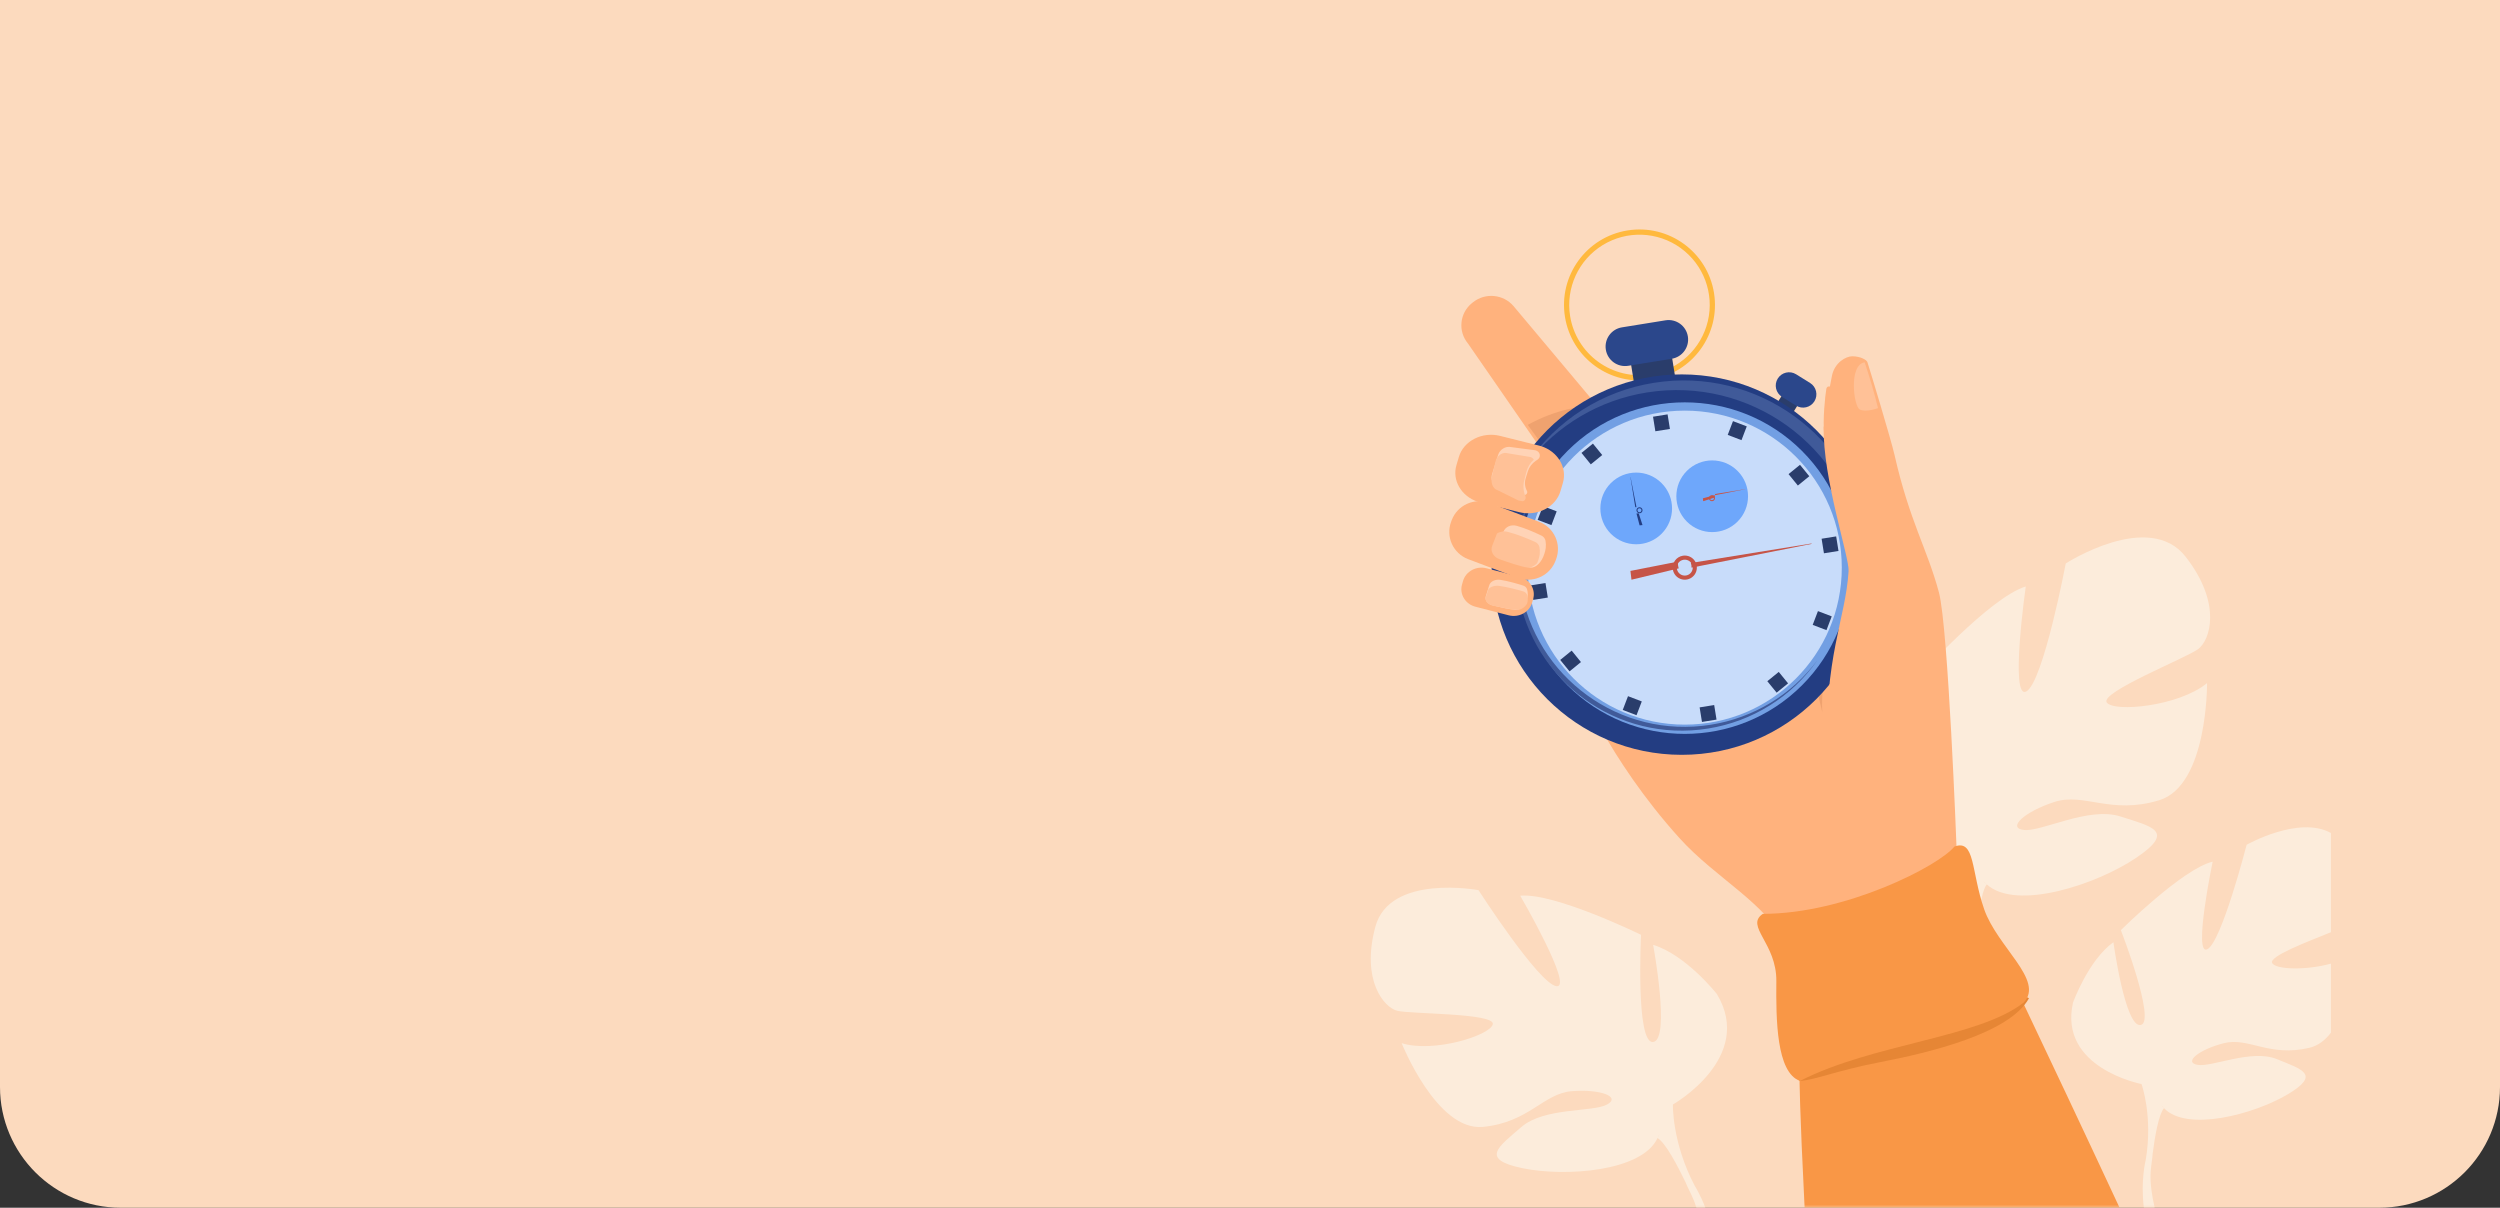 <?xml version="1.0" encoding="UTF-8"?>
<svg width="414px" height="200px" viewBox="0 0 414 200" version="1.1" xmlns="http://www.w3.org/2000/svg" xmlns:xlink="http://www.w3.org/1999/xlink">
    <rect x="0" y="0" width="414" height="200" fill="#333333" stroke="none"/>
    <title>Group</title>
    <defs>
        <path d="M0,0 L414,0 L414,180 C414,191.046 405.046,200 394,200 L20,200 C8.954,200 1.3527075e-15,191.046 0,180 L0,0 L0,0 Z" id="path-1"></path>
    </defs>
    <g id="Page-1" stroke="none" stroke-width="1" fill="none" fill-rule="evenodd">
        <g id="Group">
            <mask id="mask-2" fill="white">
                <use xlink:href="#path-1"></use>
            </mask>
            <use id="Rectangle" fill="#FCDABE" xlink:href="#path-1"></use>
            <g id="Asset-1" mask="url(#mask-2)" fill-rule="nonzero">
                <g transform="translate(306.5, 119) scale(-1, 1) translate(-306.5, -119) translate(227, 38)">
                    <path d="M69.49,76.402 C69.49,76.402 68.33,92.945 65.225,92.094 C62.121,91.243 68.149,73.913 68.149,73.913 C68.149,73.913 56.484,60.928 50.536,59.12 C50.536,59.12 53.224,78.079 50.426,76.494 C47.628,74.909 43.909,55.31 43.909,55.31 C43.909,55.31 30.115,46.392 24.044,54.212 C17.972,62.032 20.015,68.032 21.994,69.496 C23.974,70.96 38.259,76.64 37.125,78.32 C35.991,80 25.175,78.979 20.513,75.122 C20.513,75.122 20.371,92.053 28.426,94.515 C36.48,96.977 40.863,93.197 45.815,94.809 C50.768,96.42 53.734,99.151 50.801,99.446 C47.868,99.742 40.11,95.526 34.871,97.206 C29.631,98.887 25.653,99.603 32.235,104.046 C38.817,108.49 52.117,112.893 56.991,108.454 L57.604,107.899 C57.425,108.11 57.219,108.296 56.991,108.454 C57.997,109.771 58.455,114.265 58.662,117.652 C58.662,118.213 58.693,119.005 58.78,120.097 L58.78,120.097 C58.797,120.581 58.809,120.977 58.816,121.252 C58.72,128.61 52.831,138.955 52.831,138.955 L54.197,140 C62.184,130.417 59.972,118.932 59.972,118.932 C59.082,110.178 61.868,104.016 61.868,104.016 C61.868,104.016 78.914,102.013 76.822,88.887 C76.822,88.887 74.335,80.337 69.49,76.402 Z" id="Path" fill="#FCECDB"></path>
                    <path d="M125,74.415 C125,74.415 119.799,87.605 107.866,100.805 C101.79,107.526 93.397,111.594 90.127,118.596 C86.478,126.413 83.574,135 83.574,135 L62,102.29 C62,102.29 63.366,65.905 64.914,60.106 C66.828,52.933 69.78,48.326 72.265,37.343 C72.836,34.818 76.454,22.862 76.756,21.971 C76.884,21.587 77.917,21 79.257,21 C80.333,21 82.163,22.041 82.62,24.184 C84.949,35.009 82.146,42.149 82.18,42.466 C83.001,50.786 80.531,56.962 82.264,58.596 C82.329,58.657 82.448,58.629 82.616,58.52 C85.619,56.587 104.256,29.353 106.551,28.765 C108.974,28.143 125,74.415 125,74.415 Z" id="Path" fill="#FFB27D"></path>
                    <path d="M122.467,66.38 C119.861,65.375 117.859,65.001 117.859,65.001 C103.933,64.885 89,77.434 89,77.434 C93.064,85.268 109.192,87.7 118.432,84.848 C122.302,78.56 125,73.779 125,73.779 C125,73.779 124.001,70.814 122.467,66.38 Z" id="Path" fill="#EFA26F"></path>
                    <path d="M84.214,80 C84.214,80 84.967,72.634 80.69,64.506 C79.318,61.901 77.926,56.863 80.229,53.076 C82.532,49.289 83.327,42 83.327,42 C84.221,50.319 81.534,56.494 83.418,58.129 C83.489,58.19 83.619,58.161 83.801,58.053 C87.42,64.415 85.846,73.606 84.214,80 Z" id="Path" fill="#EFA26F"></path>
                    <path d="M88,140.518 C88,140.518 88,145.286 87.156,162 L35,162 C47.393,135.394 58.168,113 58.168,113 C58.168,113 86.69,126.609 88,140.518 Z" id="Path" fill="#F99746"></path>
                    <path d="M60.642,124 C55.887,124.457 50,127.308 50,127.308 C53.192,133.137 66.559,136.335 74.633,137.888 C82.005,139.307 85.414,140.877 88,141 C88,140.86 88,140.795 88,140.795 C87.866,139.357 87.456,137.922 86.827,136.501 C80.518,129.332 60.642,124 60.642,124 Z" id="Path" fill="#E68635"></path>
                    <path d="M142.905,18.884 L136.097,28.727 L129.416,38.387 C129.009,38.872 128.537,39.04 128.027,38.992 C126.427,38.842 124.441,36.561 122.895,35.298 L122.738,35.172 C120.699,33.499 120.413,30.515 122.098,28.494 L132.309,16.324 L132.309,16.324 L135.337,12.715 C137.033,10.703 140.059,10.421 142.107,12.084 L142.265,12.21 C144.3,13.884 144.586,16.863 142.905,18.884 Z" id="Path" fill="#FFB27D"></path>
                    <path d="M120.867,29 C120.238,29.863 119.937,30.901 120.011,31.946 L127.214,38.992 C127.737,39.04 128.217,38.874 128.64,38.398 L133,32.361 C128.435,29.808 123.941,29.136 120.867,29 Z" id="Path" fill="#EFA26F"></path>
                    <path d="M77.214,22 C76.309,24.69 75.587,27.201 75,29.581 C75,29.581 76.984,30.339 78.014,29.816 C79.045,29.293 79.879,22.413 77.214,22 Z" id="Path" fill="#FFC197"></path>
                    <path d="M116.478,0.159 C109.662,-0.933 103.252,3.707 102.159,10.522 C101.067,17.338 105.707,23.748 112.522,24.841 C119.338,25.933 125.748,21.293 126.841,14.478 C127.933,7.662 123.293,1.252 116.478,0.159 Z M112.659,23.987 C108.012,23.241 104.273,19.77 103.184,15.192 C102.096,10.614 103.872,5.831 107.685,3.074 C111.497,0.316 116.596,0.126 120.603,2.594 C124.61,5.061 126.736,9.699 125.99,14.345 C125.501,17.391 123.821,20.119 121.321,21.927 C118.821,23.736 115.705,24.477 112.659,23.987 L112.659,23.987 Z" id="Shape" fill="#FFB93E"></path>
                    <polygon id="Rectangle" fill="#2A3D6B" transform="translate(112.352, 22.72) rotate(9.11) translate(-112.352, -22.72) " points="108.91 19.504 115.793 19.504 115.793 25.935 108.91 25.935"></polygon>
                    <polygon id="Rectangle" fill="#2A3D6B" transform="translate(89.79, 28.583) rotate(-31.86) translate(-89.79, -28.583) " points="88.259 26.376 91.321 26.376 91.321 30.789 88.259 30.789"></polygon>
                    <circle id="Oval" fill="#233D82" cx="107.5" cy="55.5" r="31.5"></circle>
                    <circle id="Oval" fill="#729FE3" transform="translate(107.006, 56.08) rotate(-45) translate(-107.006, -56.08) " cx="107.006" cy="56.08" r="27.452"></circle>
                    <circle id="Oval" fill="#C8DCFA" cx="107" cy="56" r="26"></circle>
                    <path d="M77.56,52.711 C80.285,35.797 96.274,24.283 113.274,26.993 C121.102,28.231 128.159,32.399 133,38.645 C128.183,31.54 120.619,26.742 112.112,25.395 C95.113,22.685 79.123,34.199 76.398,51.113 C75.024,59.575 77.24,68.225 82.519,75 C78.068,68.472 76.294,60.498 77.56,52.711 L77.56,52.711 Z" id="Path" fill="#405A99"></path>
                    <path d="M129.545,39 C133.669,44.861 135.339,52.106 134.197,59.185 C131.794,74.202 117.693,84.424 102.697,82.017 C95.625,80.893 89.273,77.041 85,71.286 C89.262,77.38 95.812,81.48 103.148,82.649 C118.143,85.056 132.245,74.833 134.649,59.817 C135.834,52.472 133.992,44.96 129.545,39 Z" id="Path" fill="#405A99"></path>
                    <path d="M107.317,54.025 C106.518,53.897 105.721,54.263 105.297,54.951 C104.873,55.64 104.905,56.516 105.379,57.172 C105.853,57.827 106.676,58.133 107.463,57.946 C108.249,57.759 108.846,57.116 108.975,56.317 C109.149,55.227 108.407,54.201 107.317,54.025 L107.317,54.025 Z M106.791,57.303 C106.072,57.188 105.582,56.511 105.698,55.792 C105.813,55.072 106.49,54.582 107.209,54.698 C107.929,54.813 108.419,55.49 108.303,56.209 C108.187,56.928 107.51,57.417 106.791,57.301 L106.791,57.303 Z" id="Shape" fill="#C65447"></path>
                    <path d="M106,55.228 L86.01,52 L86,52.068 L105.886,56 C105.876,55.868 105.881,55.736 105.901,55.606 C105.92,55.476 105.954,55.349 106,55.228 L106,55.228 Z" id="Path" fill="#C65447"></path>
                    <path d="M116,56.543 L108.132,55 C108.146,55.19 108.142,55.382 108.121,55.571 C108.098,55.76 108.058,55.945 108,56.12 L115.828,58 L116,56.543 Z" id="Path" fill="#C65447"></path>
                    <circle id="Oval" fill="#6EA7FB" transform="translate(102.461, 44.179) rotate(-45) translate(-102.461, -44.179) " cx="102.461" cy="44.179" r="5.936"></circle>
                    <path d="M102.993,44.581 C103.026,44.381 102.935,44.181 102.763,44.075 C102.59,43.968 102.371,43.976 102.207,44.095 C102.043,44.214 101.966,44.42 102.014,44.617 C102.061,44.814 102.223,44.963 102.423,44.994 C102.695,45.036 102.949,44.852 102.993,44.581 L102.993,44.581 Z M102.177,44.451 C102.198,44.32 102.296,44.213 102.425,44.182 C102.555,44.151 102.69,44.201 102.769,44.309 C102.847,44.417 102.852,44.561 102.783,44.674 C102.713,44.788 102.582,44.848 102.45,44.827 C102.271,44.798 102.149,44.63 102.177,44.451 L102.177,44.451 Z" id="Shape" fill="#C65447"></path>
                    <path d="M102,43.808 L97,43 L97,43.017 L101.976,44 C101.972,43.968 101.972,43.935 101.976,43.902 C101.981,43.87 101.989,43.838 102,43.808 L102,43.808 Z" id="Path" fill="#C65447"></path>
                    <path d="M104,44.518 L102.033,44 C102.04,44.126 102.029,44.254 102,44.37 L103.957,45 L104,44.518 Z" id="Path" fill="#C65447"></path>
                    <circle id="Oval" fill="#6EA7FB" transform="translate(115.044, 46.195) rotate(-45) translate(-115.044, -46.195) " cx="115.044" cy="46.195" r="5.936"></circle>
                    <path d="M114.993,46.581 C115.026,46.381 114.935,46.181 114.763,46.075 C114.59,45.968 114.371,45.976 114.207,46.095 C114.043,46.214 113.966,46.42 114.014,46.617 C114.061,46.814 114.223,46.963 114.423,46.994 C114.695,47.036 114.949,46.852 114.993,46.581 L114.993,46.581 Z M114.177,46.451 C114.198,46.32 114.296,46.213 114.425,46.182 C114.555,46.151 114.69,46.201 114.769,46.309 C114.847,46.417 114.852,46.561 114.783,46.674 C114.713,46.788 114.582,46.848 114.45,46.827 C114.272,46.798 114.15,46.63 114.177,46.451 L114.177,46.451 Z" id="Shape" fill="#233D82"></path>
                    <path d="M115.197,46 L116,41 L115.983,41 L115,45.983 C115.033,45.979 115.066,45.979 115.099,45.983 C115.132,45.985 115.165,45.991 115.197,46 Z" id="Path" fill="#233D82"></path>
                    <path d="M114.485,49 L115,47.029 C114.939,47.034 114.877,47.034 114.816,47.029 C114.753,47.024 114.691,47.015 114.632,47 L114,48.954 L114.485,49 Z" id="Path" fill="#233D82"></path>
                    <polygon id="Rectangle" fill="#2A3D6B" transform="translate(110.86, 32.019) rotate(9.11) translate(-110.86, -32.019) " points="109.639 30.798 112.081 30.798 112.081 33.24 109.639 33.24"></polygon>
                    <polygon id="Rectangle" fill="#2A3D6B" transform="translate(103.142, 80.154) rotate(9.11) translate(-103.142, -80.154) " points="101.921 78.933 104.363 78.933 104.363 81.375 101.921 81.375"></polygon>
                    <polygon id="Rectangle" fill="#2A3D6B" transform="translate(82.944, 52.226) rotate(-80.89) translate(-82.944, -52.226) " points="81.723 51.005 84.165 51.005 84.165 53.447 81.723 53.447"></polygon>
                    <polygon id="Rectangle" fill="#2A3D6B" transform="translate(131.082, 59.943) rotate(-80.89) translate(-131.082, -59.943) " points="129.862 58.722 132.303 58.722 132.303 61.164 129.862 61.164"></polygon>
                    <polygon id="Rectangle" fill="#2A3D6B" transform="translate(98.313, 33.315) rotate(-20.89) translate(-98.313, -33.315) " points="97.093 32.094 99.534 32.094 99.534 34.536 97.093 34.536"></polygon>
                    <polygon id="Rectangle" fill="#2A3D6B" transform="translate(115.697, 78.863) rotate(-20.89) translate(-115.697, -78.863) " points="114.476 77.642 116.918 77.642 116.918 80.084 114.476 80.084"></polygon>
                    <polygon id="Rectangle" fill="#2A3D6B" transform="translate(84.242, 64.776) rotate(-110.89) translate(-84.242, -64.776) " points="83.021 63.555 85.463 63.555 85.463 65.997 83.021 65.997"></polygon>
                    <polygon id="Rectangle" fill="#2A3D6B" transform="translate(129.79, 47.386) rotate(-110.89) translate(-129.79, -47.386) " points="128.569 46.165 131.011 46.165 131.011 48.607 128.569 48.607"></polygon>
                    <polygon id="Rectangle" fill="#2A3D6B" transform="translate(88.099, 40.689) rotate(-50.86) translate(-88.099, -40.689) " points="86.878 39.468 89.32 39.468 89.32 41.91 86.878 41.91"></polygon>
                    <polygon id="Rectangle" fill="#2A3D6B" transform="translate(125.909, 71.461) rotate(-50.86) translate(-125.909, -71.461) " points="124.688 70.24 127.13 70.24 127.13 72.682 124.688 72.682"></polygon>
                    <polygon id="Rectangle" fill="#2A3D6B" transform="translate(91.614, 74.986) rotate(-140.86) translate(-91.614, -74.986) " points="90.393 73.765 92.835 73.765 92.835 76.207 90.393 76.207"></polygon>
                    <polygon id="Rectangle" fill="#2A3D6B" transform="translate(122.389, 37.178) rotate(-140.86) translate(-122.389, -37.178) " points="121.168 35.957 123.61 35.957 123.61 38.399 121.168 38.399"></polygon>
                    <path d="M109.627,15.585 L116.937,15.585 C118.718,15.585 120.162,17.029 120.162,18.81 C120.162,20.591 118.718,22.035 116.937,22.035 L109.627,22.035 C107.846,22.035 106.402,20.591 106.402,18.81 C106.402,17.029 107.846,15.585 109.627,15.585 Z" id="Rectangle" fill="#2B478B" transform="translate(113.282, 18.81) rotate(9.181) translate(-113.282, -18.81) "></path>
                    <path d="M87.205,24.369 L89.936,24.369 C91.154,24.369 92.142,25.357 92.142,26.576 C92.142,27.794 91.154,28.782 89.936,28.782 L87.205,28.782 C85.987,28.782 84.999,27.794 84.999,26.576 C84.999,25.357 85.987,24.369 87.205,24.369 Z" id="Rectangle" fill="#2B478B" transform="translate(88.57, 26.576) rotate(-31.86) translate(-88.57, -26.576) "></path>
                    <path d="M81.317,26.632 C82.189,26.428 83.389,25.447 83.564,26.431 C83.739,27.415 84.188,31.566 83.913,33.941 C83.504,34.539 79,30.421 79,30.421 L81.317,26.632 Z" id="Path" fill="#FFB27D"></path>
                    <path d="M142.869,54.599 L141.809,54.999 L134.678,57.688 C134.513,57.751 134.345,57.804 134.173,57.848 C131.779,58.457 129.305,57.189 128.418,54.899 L128.314,54.623 C127.37,52.134 128.627,49.355 131.129,48.403 L137.776,45.896 L138.259,45.711 L139.32,45.312 C141.827,44.374 144.626,45.623 145.584,48.106 L145.688,48.383 C146.629,50.872 145.37,53.648 142.869,54.599 L142.869,54.599 Z" id="Path" fill="#FFB27D"></path>
                    <path d="M136.799,54.631 C135.667,55.065 133.621,55.834 132.522,55.993 C132.212,56.039 131.639,55.868 131.11,55.279 C130.79,54.922 130.484,54.422 130.257,53.724 C130.146,53.402 130.068,53.07 130.025,52.732 C129.982,52.338 129.995,51.941 130.063,51.551 C130.133,51.182 130.373,50.87 130.71,50.71 C130.71,50.71 130.71,50.71 130.71,50.71 C131.875,50.148 133.447,49.46 134.823,49.079 C135.775,48.812 136.738,49.239 137.039,50.081 L137.183,50.474 L137.91,52.489 C138.214,53.322 137.725,54.279 136.799,54.631 Z" id="Path" fill="#FFD3B6"></path>
                    <path d="M137.685,54.602 C136.446,55.045 134.204,55.831 133.002,55.993 C132.662,56.039 132.035,55.865 131.455,55.264 C131.392,55.126 131.335,54.982 131.281,54.827 C131.16,54.499 131.075,54.159 131.027,53.814 C130.98,53.413 130.994,53.007 131.068,52.609 C131.145,52.232 131.408,51.912 131.777,51.748 L131.777,51.748 C133.053,51.174 134.774,50.473 136.281,50.084 C136.902,49.91 137.572,50.01 138.105,50.357 L138.902,52.415 C139.234,53.266 138.698,54.242 137.685,54.602 Z" id="Path" fill="#FFC197"></path>
                    <path d="M141.672,62.472 L136.157,63.896 C134.475,64.326 132.742,63.386 132.28,61.793 L132.11,61.201 C131.657,59.606 132.648,57.964 134.328,57.526 L139.844,56.104 C141.526,55.674 143.258,56.614 143.72,58.207 L143.89,58.798 C144.343,60.393 143.352,62.034 141.672,62.472 L141.672,62.472 Z" id="Path" fill="#FFB27D"></path>
                    <path d="M138.809,62.259 C137.779,62.51 135.916,62.948 134.94,62.999 C134.585,63.017 133.874,62.741 133.41,61.896 C133.286,61.667 133.191,61.426 133.126,61.177 C133.053,60.933 133.011,60.682 133.001,60.429 C132.993,60.134 133.036,59.84 133.126,59.557 C133.222,59.281 133.458,59.065 133.76,58.974 C133.76,58.974 133.76,58.974 133.76,58.974 C134.829,58.63 136.265,58.222 137.507,58.028 C138.365,57.891 139.178,58.265 139.379,58.908 L139.524,59.367 L139.956,60.744 C140.157,61.379 139.651,62.056 138.809,62.259 Z" id="Path" fill="#FFD3B6"></path>
                    <path d="M138.755,62.301 C137.68,62.537 135.735,62.95 134.716,62.999 C134.345,63.016 133.603,62.755 133.118,61.958 C133.049,61.74 133.01,61.518 133.001,61.293 C132.993,61.015 133.037,60.737 133.131,60.47 C133.232,60.211 133.478,60.006 133.793,59.92 C133.793,59.92 133.793,59.92 133.799,59.92 C134.915,59.595 136.413,59.209 137.71,59.027 C138.452,58.919 139.162,59.144 139.504,59.568 L139.955,60.868 C140.163,61.469 139.634,62.109 138.755,62.301 Z" id="Path" fill="#FFC197"></path>
                    <path d="M141.294,45.086 C141.257,45.099 141.221,45.111 141.183,45.123 L134.419,46.815 C131.445,47.559 128.369,45.992 127.585,43.331 L127.185,41.968 C126.43,39.415 128.056,36.744 130.815,35.877 L133.048,35.318 L137.577,34.185 C140.55,33.44 143.626,35.008 144.411,37.669 L144.813,39.032 C145.562,41.552 143.994,44.183 141.294,45.086 Z" id="Path" fill="#FFB27D"></path>
                    <path d="M137.953,42.495 L134.35,43.897 L134.328,43.902 C134.184,43.935 134.039,43.961 133.892,43.98 C133.832,43.987 133.77,43.993 133.71,43.999 C133.684,44 133.659,44 133.633,43.999 C133.443,43.992 133.269,43.904 133.169,43.763 C133.07,43.623 133.057,43.449 133.136,43.299 C133.489,42.639 133.562,41.892 133.34,41.19 L133.254,40.918 C133.255,40.916 133.255,40.913 133.254,40.91 L132.976,40.027 C132.763,39.348 132.305,38.746 131.67,38.307 C131.596,38.255 131.52,38.207 131.442,38.16 C130.73,37.734 130.912,36.769 131.745,36.569 L131.768,36.563 L135.721,36.046 C136.698,35.817 137.64,36.467 137.906,37.311 L138.224,38.317 L138.9,40.461 C139.162,41.31 138.93,42.266 137.953,42.495 Z" id="Path" fill="#FFD3B6"></path>
                    <path d="M138,43.178 L134.56,44.875 L134.538,44.881 C134.458,44.897 134.205,44.944 133.875,45 C133.694,44.992 133.527,44.885 133.432,44.715 C133.337,44.545 133.325,44.335 133.4,44.153 C133.738,43.354 133.807,42.45 133.595,41.6 L133.513,41.271 C133.514,41.268 133.514,41.265 133.513,41.261 L133.247,40.192 C133.044,39.371 132.607,38.642 132,38.111 C132.129,37.904 132.321,37.754 132.542,37.688 L132.563,37.682 L136.339,37.057 C137.125,36.822 137.889,37.344 138.259,38.123 L138.904,40.718 C139.155,41.744 138.933,42.901 138,43.178 Z" id="Path" fill="#FFC197"></path>
                    <path d="M42.707,128.031 C42.707,128.031 40.194,121.03 36.019,118.028 C36.019,118.028 34.076,132.27 31.493,131.738 C28.91,131.205 34.781,116.027 34.781,116.027 C34.781,116.027 24.532,105.858 19.583,104.69 C19.583,104.69 22.852,120.363 20.479,119.201 C18.107,118.039 13.956,101.894 13.956,101.894 C13.956,101.894 5.309,96.996 0,99.944 L0,116.375 C4.06,118.012 10.339,120.407 9.731,121.486 C9.122,122.564 4.178,122.727 0,121.575 L0,133.019 C0.95,134.253 2.118,135.171 3.556,135.513 C10.265,137.108 13.628,133.695 17.756,134.757 C21.884,135.819 24.458,137.926 22.085,138.341 C19.713,138.756 13.142,135.685 8.965,137.387 C4.787,139.09 1.583,139.923 7.204,143.248 C12.825,146.573 23.915,149.489 27.643,145.502 L27.643,145.502 L28.109,145.003 L28.109,145.003 C27.975,145.191 27.817,145.36 27.64,145.506 C28.535,146.549 29.165,150.275 29.526,153.092 C29.555,153.559 29.628,154.216 29.76,155.116 C29.803,155.534 29.836,155.874 29.857,156.105 C29.955,157.925 29.656,159.992 29.184,162 L30.974,162 C31.544,157.48 30.67,154.097 30.667,154.083 L30.667,154.083 C29.444,146.825 31.363,141.521 31.363,141.521 L31.363,141.521 C31.401,141.507 45.159,138.854 42.707,128.031 Z" id="Path" fill="#FCECDB"></path>
                    <path d="M158.255,115.512 C155.891,106.637 141.16,109.41 141.16,109.41 C141.16,109.41 131.158,124.941 128.248,125.312 C125.338,125.682 134.25,110.332 134.25,110.332 C128.612,109.777 114.246,116.803 114.246,116.803 C114.246,116.803 115.155,134.923 112.241,134.553 C109.326,134.184 112.241,118.466 112.241,118.466 C106.785,120.131 101.692,126.602 101.692,126.602 C95.328,137.142 108.966,144.907 108.966,144.907 C108.966,144.907 109.148,151.194 105.33,158.405 L105.33,158.405 C105.33,158.405 104.469,159.734 103.593,162 L105.08,162 C105.201,161.594 105.336,161.203 105.483,160.826 C105.483,160.824 105.483,160.821 105.483,160.819 C105.485,160.814 105.488,160.808 105.49,160.803 C105.592,160.569 105.738,160.237 105.921,159.827 L105.921,159.827 C106.375,158.922 106.682,158.254 106.88,157.772 C108.242,154.936 110.203,151.234 111.512,150.458 C111.376,150.242 111.269,150.009 111.194,149.764 L111.512,150.458 C114.057,156.005 126.787,156.928 133.88,155.451 C140.973,153.973 137.881,151.937 134.062,148.636 C130.242,145.335 122.241,146.206 119.878,144.913 C117.514,143.621 120.968,142.325 125.697,142.697 C130.425,143.07 132.789,147.875 140.43,148.614 C148.071,149.353 153.887,134.747 153.887,134.747 C148.613,136.411 139.154,133.452 138.793,131.603 C138.432,129.754 152.432,129.94 154.614,129.387 C156.796,128.835 160.619,124.387 158.255,115.512 Z" id="Path" fill="#FCECDB"></path>
                    <path d="M62.352,102.192 C58.883,100.91 59.616,106.249 57.427,112.557 C55.238,118.866 47.408,124.343 50.871,128.017 C58.358,133.892 75.767,134.789 87.926,141 C91.838,139.609 91.9,130.813 91.838,124.481 C91.775,118.149 97.082,115.38 94.079,113.334 C80.371,113.334 64.944,105.412 62.352,102.192 Z" id="Path" fill="#F99746"></path>
                    <path d="M83.403,87.193 C83.981,70.765 80.369,64.627 79.874,56.573 C79.733,54.267 84.18,41.215 83.994,32.692 C82.602,28.422 73.282,45.045 71.726,51.864 C70.171,58.684 65.903,76.81 72.852,83.665 C79.801,90.519 83.403,87.193 83.403,87.193 Z" id="Path" fill="#FFB27D"></path>
                </g>
            </g>
        </g>
    </g>
</svg>